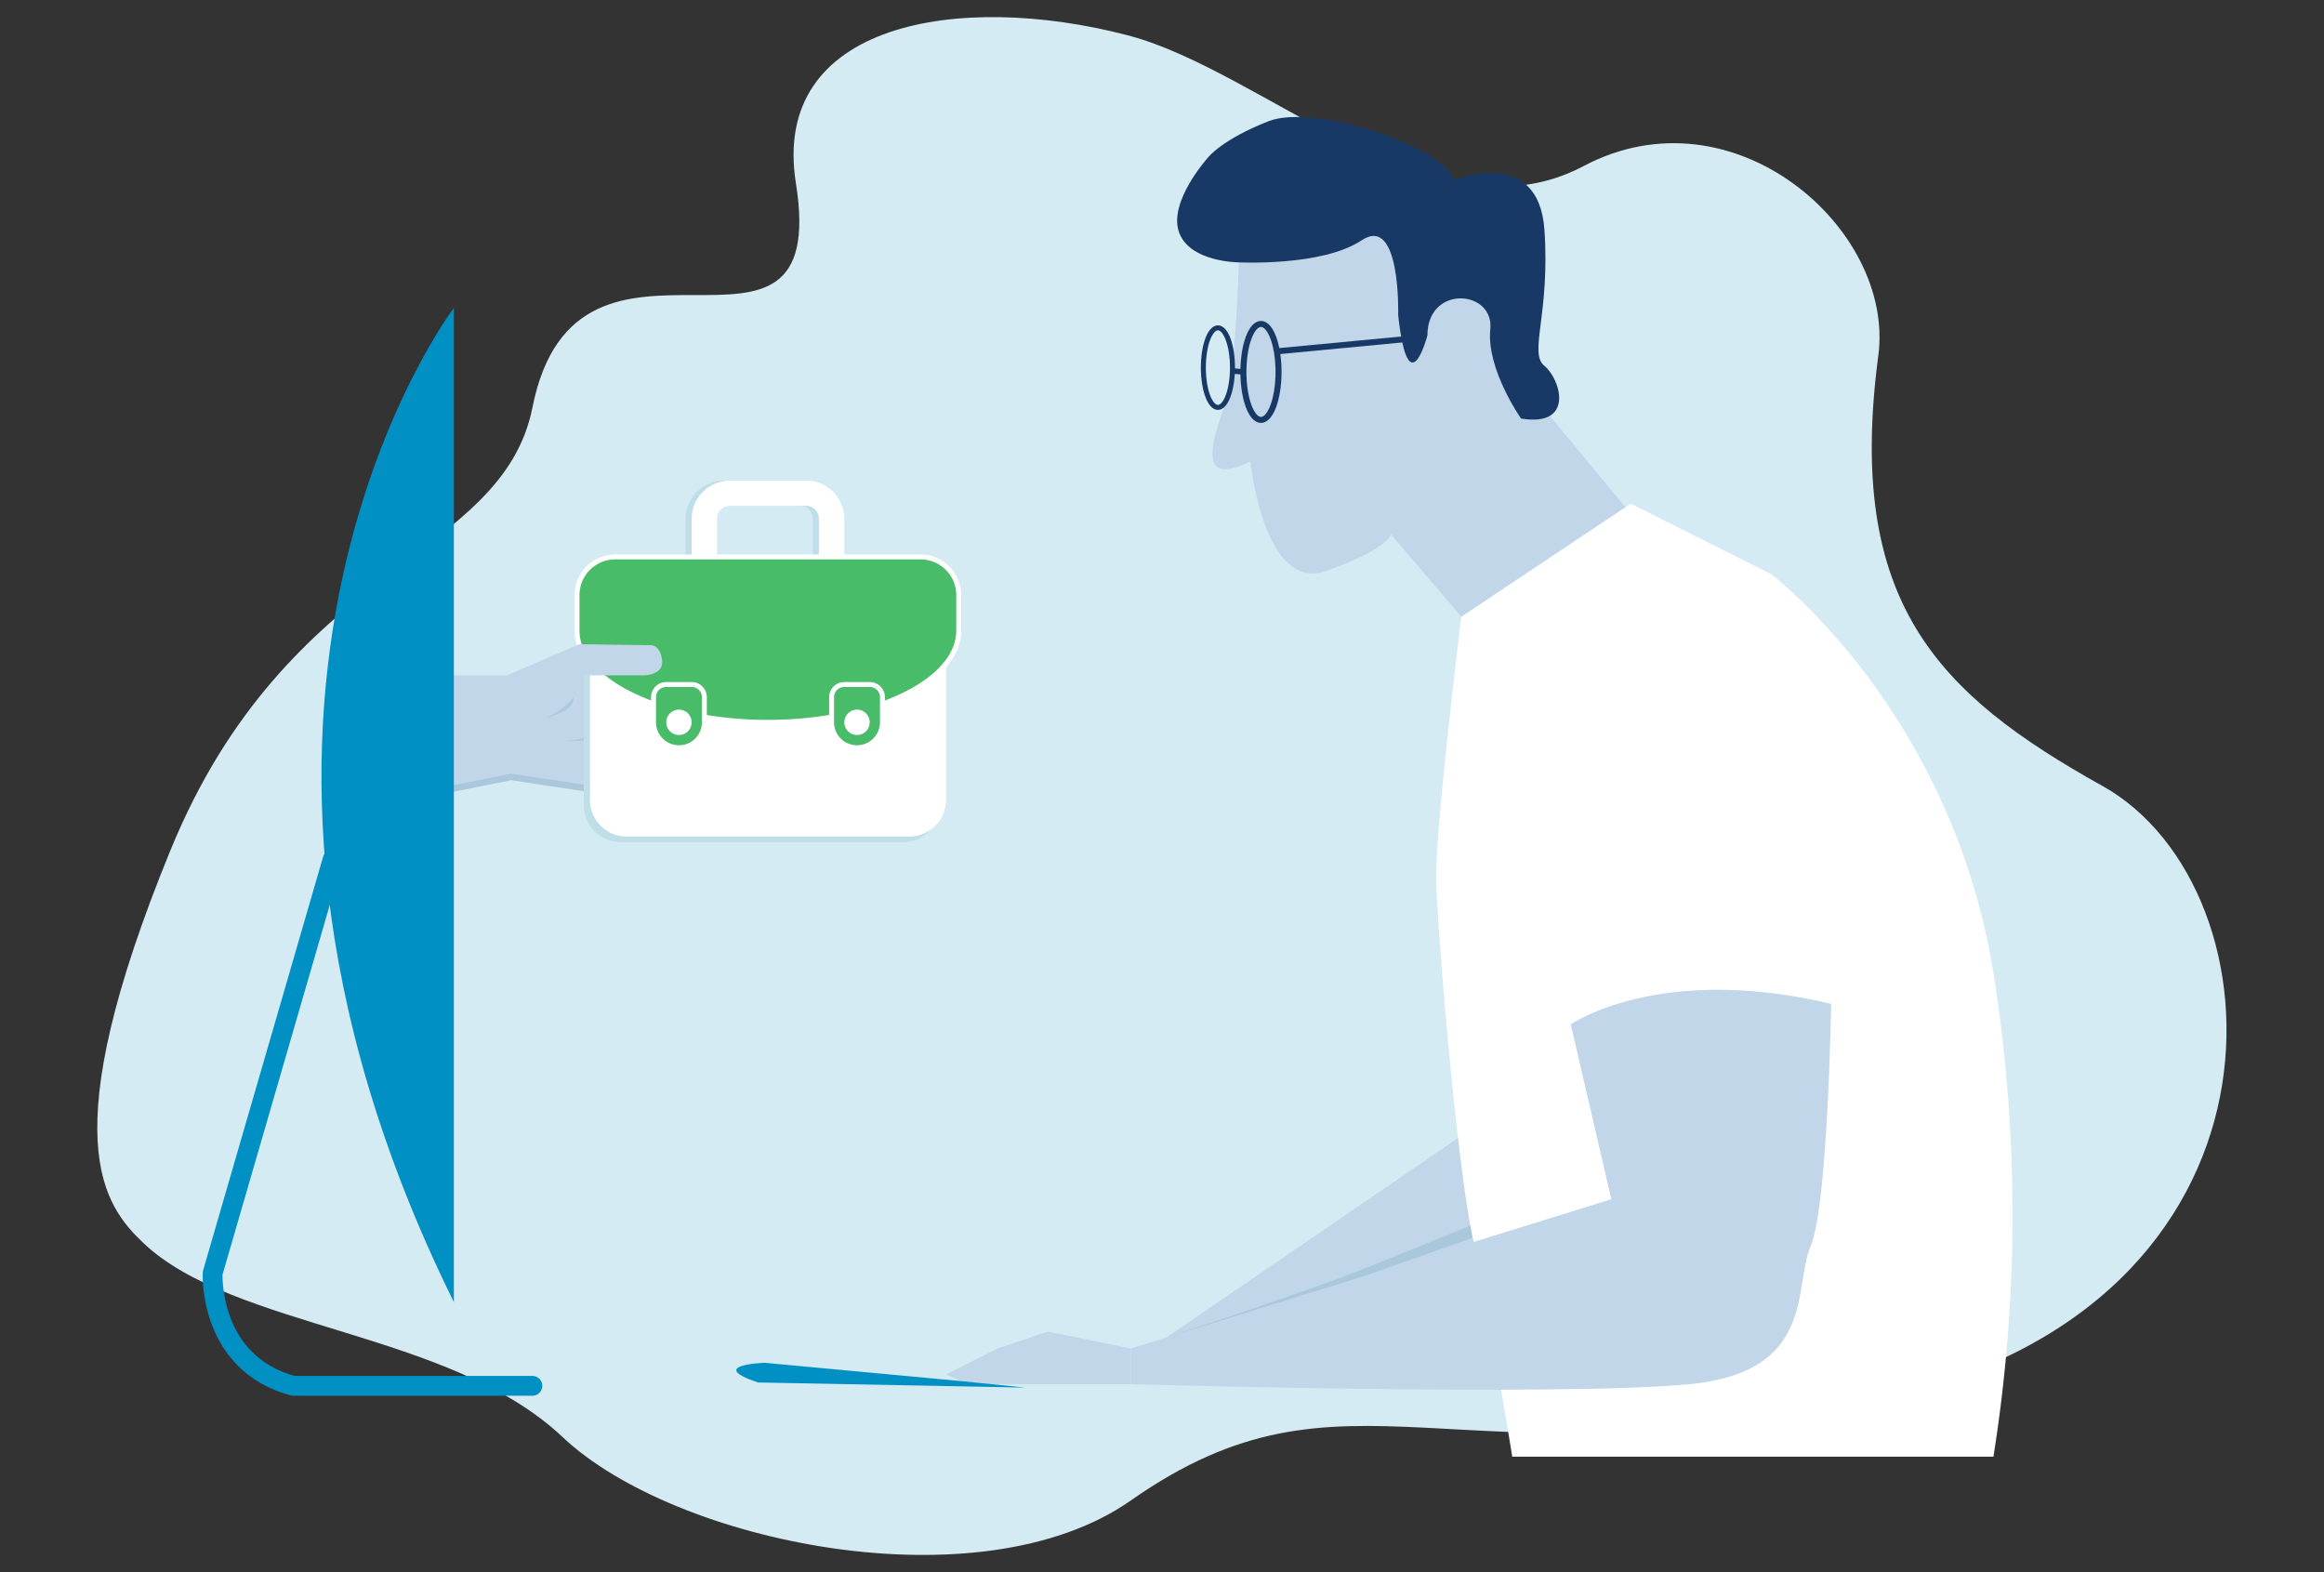 <svg id="47cc6a27-5c95-4a49-835a-78ba3aecec4e" data-name="Layer 1" xmlns="http://www.w3.org/2000/svg" viewBox="0 0 340 230"><rect x="0" y="0" width="340" height="230" fill="#333333" stroke="none"/><title>Artboard 3</title><path d="M21,181.87c-5.83-5.54-13.38-15.17,3.91-57.42S73.42,82,77.9,59.6c6.55-32.88,43.76,0,38.54-32.8C112.7,3.31,140.26-1.31,165,5.17c20.16,5.27,44.8,30.72,66.67,19.13S277.24,33.45,274.8,52C270,88.13,283.47,101.54,307.62,115c26.81,15,29.91,76.24-32.82,89.75s-77.66-7.46-109.39,14.78c-22.08,15.47-66.72,6.19-83.12-9.31S34.26,194.42,21,181.87Z" fill="#d4ebf4"/><path d="M181.23,38.38s-.36,15.83-2.11,21-4.1,12,3.82,8.13c0,0,1.93,19.26,11.13,16s9.41-5.35,9.41-5.35l13.91,16.26,21.19-19.26-12.2-14.76-8.56-19.9L204.13,30Z" fill="#c1d6e8"/><path d="M181.23,38.38s-7.28,0-8.77-4.5S176.77,23,176.77,23s2-2.6,8.83-5.27,26,3.92,27.08,8.63c0,0,12.42-5.14,13.27,7.27s-2.35,18,0,19.9,4.49,9-3.42,7.7c0,0-5.09-7.23-4.5-13.05s-9.2-6.56-9.2.89c0,0-2.78,10.67-4.28-3,0,0,.43-14.76-5.35-10.91S181.23,38.38,181.23,38.38Z" fill="#183966"/><polygon points="214.85 165.44 170.67 195.65 177.39 198.3 220.85 181.87 214.85 165.44" fill="#c1d6e8"/><path d="M213.79,90.23s-3.89,31.39-3.67,38.87,3,41.3,5.35,52,5.77,32,5.77,32h70.4a225.43,225.43,0,0,0,0-70.74C285.44,103.86,259.12,84,259.12,84L238.58,73.68Z" fill="#fff"/><path d="M215.11,179.3s-2.46,1-13.46,5.47c-10.49,4.3-31,10.88-31,10.88l16-4.39,28.76-10.16Z" fill="#a9c8db"/><ellipse cx="184.48" cy="54.41" rx="2.57" ry="7.02" fill="none" stroke="#183966" stroke-miterlimit="10" stroke-width="0.88"/><line x1="186.8" y1="51.4" x2="207.43" y2="49.44" fill="none" stroke="#183966" stroke-miterlimit="10" stroke-width="0.88"/><path d="M48.34,99.76H74.16l10.6-4.54,10.64.15s1.21.06,1.47,2.2-2.57,2.19-2.57,2.19l-8.88,0v16l-10.65-1.62-26.43,5.28Z" fill="#a9c8db"/><path d="M104,75.9A1.87,1.87,0,0,1,105.88,74h11.17a1.87,1.87,0,0,1,1.86,1.86v7.44h3.72V75.9a5.59,5.59,0,0,0-5.58-5.58H105.88a5.59,5.59,0,0,0-5.58,5.58v7.44H104Z" fill="#bfdee8"/><path d="M104.91,75.9A1.87,1.87,0,0,1,106.77,74h11.17a1.87,1.87,0,0,1,1.86,1.86v7.44h3.72V75.9a5.59,5.59,0,0,0-5.58-5.58H106.77a5.59,5.59,0,0,0-5.58,5.58v7.44h3.72Z" fill="#fff"/><path d="M85.42,91.57v26.24a5.39,5.39,0,0,0,5.39,5.39h41.31a5.39,5.39,0,0,0,5.39-5.39V91.57Z" fill="#bfdee8"/><path d="M86.31,90.79V117a5.39,5.39,0,0,0,5.39,5.39H133A5.39,5.39,0,0,0,138.4,117V90.79Z" fill="#fff"/><path d="M112.35,105.67a55.16,55.16,0,0,0,9.31-.77L129.1,103c6.78-2.45,11.16-6.35,11.16-10.75V87.06a5.58,5.58,0,0,0-5.58-5.58H90a5.58,5.58,0,0,0-5.58,5.58v5.17c0,4.4,4.38,8.3,11.16,10.75l7.44,1.92A55.13,55.13,0,0,0,112.35,105.67Z" fill="#48bc69" stroke="#fff" stroke-miterlimit="10" stroke-width="0.72"/><path d="M99.33,109.39h0a3.73,3.73,0,0,1-3.72-3.72V102a1.86,1.86,0,0,1,1.86-1.86h3.72a1.86,1.86,0,0,1,1.86,1.86v3.72A3.72,3.72,0,0,1,99.33,109.39Z" fill="#48bc69" stroke="#fff" stroke-miterlimit="10" stroke-width="0.72"/><path d="M125.38,109.39h0a3.72,3.72,0,0,1-3.72-3.72V102a1.86,1.86,0,0,1,1.86-1.86h3.72A1.86,1.86,0,0,1,129.1,102v3.72A3.73,3.73,0,0,1,125.38,109.39Z" fill="#48bc69" stroke="#fff" stroke-miterlimit="10" stroke-width="0.72"/><circle cx="99.33" cy="105.67" r="1.86" fill="#fff"/><circle cx="125.38" cy="105.67" r="1.86" fill="#fff"/><path d="M48.34,98.8H74.16l10.6-4.55,10.64.15s1.21.06,1.47,2.2-2.57,2.2-2.57,2.2l-8.88,0v16l-10.65-1.61-26.43,5.28Z" fill="#c1d6e8"/><path d="M83.85,102s.75,1.74-3.84,3C80,105,83,103.5,83.85,102Z" fill="#afc9dd"/><path d="M85.42,108.34a11.53,11.53,0,0,1-2.86-.07,6.28,6.28,0,0,0,2.86-.35Z" fill="#afc9dd"/><path d="M66.4,45.05s-43.58,57.23,0,145.44Z" fill="#0190c4"/><path d="M48.67,125.72,31.11,186.25s-.67,13.12,11.78,16.49h35" fill="none" stroke="#0190c4" stroke-linecap="round" stroke-linejoin="round" stroke-width="2.9"/><path d="M229.8,149.86s12.9-9,38.09-3c0,0-.45,29.44-3,35.44s.86,18.39-17.72,20.2-81.74,0-81.74,0v-5.22l70.31-21.84Z" fill="#c1d6e8"/><polyline points="165.41 197.28 153.29 194.8 145.93 197.28 138.41 201.07 141.59 202.5 165.41 202.5" fill="#c1d6e8"/><path d="M110.89,202.25,150,203l-9.9-1-28.23-2.63S103.21,199.66,110.89,202.25Z" fill="#0190c4"/><ellipse cx="178.18" cy="53.78" rx="2.13" ry="5.82" fill="none" stroke="#183966" stroke-miterlimit="10" stroke-width="0.73"/><line x1="181.91" y1="54.41" x2="180.41" y2="54.28" fill="none" stroke="#183966" stroke-miterlimit="10" stroke-width="0.8"/></svg>